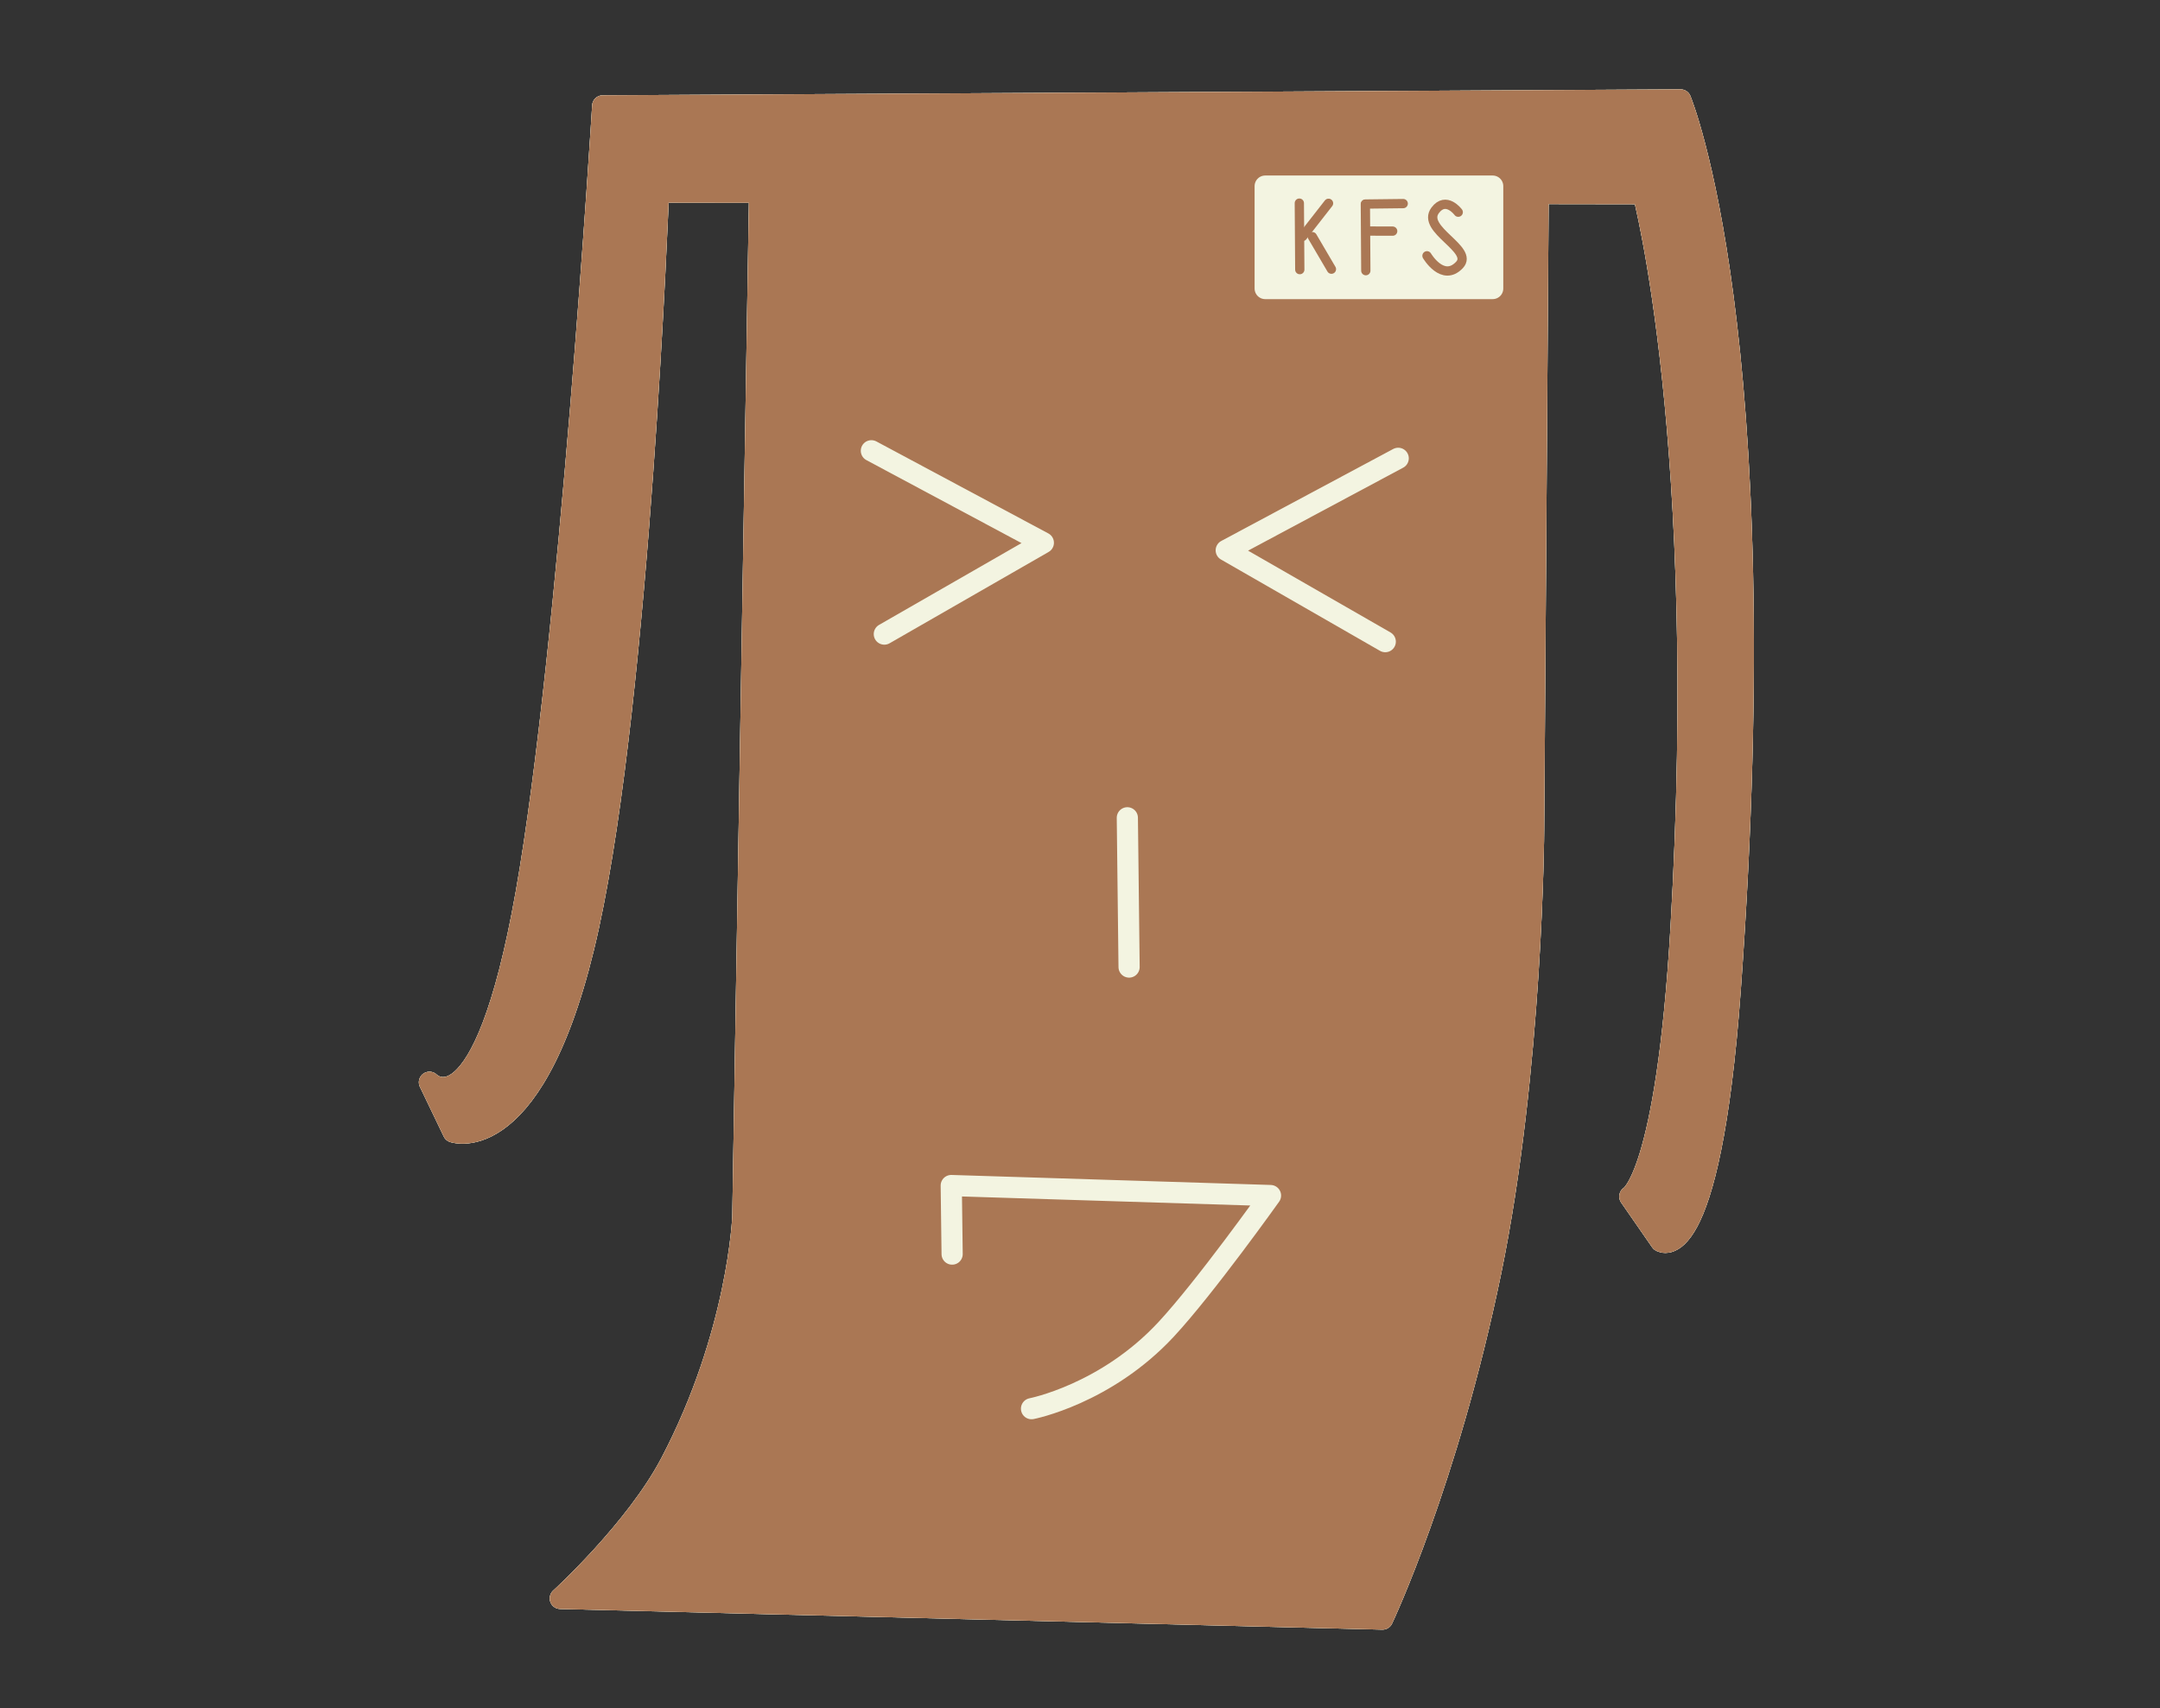<?xml version="1.0" encoding="UTF-8" standalone="no"?>
<!DOCTYPE svg PUBLIC "-//W3C//DTD SVG 1.1//EN" "http://www.w3.org/Graphics/SVG/1.1/DTD/svg11.dtd">
<!-- Created with Vectornator (http://vectornator.io/) -->
<svg height="100%" stroke-miterlimit="10" style="fill-rule:nonzero;clip-rule:evenodd;stroke-linecap:round;stroke-linejoin:round;" version="1.1" viewBox="0 0 1294.84 1024" width="100%" xml:space="preserve" xmlns="http://www.w3.org/2000/svg" xmlns:xlink="http://www.w3.org/1999/xlink">
<rect x="0" y="0" width="1294.84" height="1024" fill="#333333" stroke="none"/>
<defs/>
<g id="main">
<g opacity="1">
<path d="M455.391 114.631L922.046 116.07L919.339 497.858C919.339 497.858 918.67 640.877 893.661 762.353C867.681 888.543 828.751 970.632 828.751 970.632L335.897 958.25C335.897 958.25 381.004 917.206 402.019 877.181C442.788 799.536 445.314 729.272 445.314 729.272L455.391 114.631Z" fill="#aa7754" fill-rule="nonzero" opacity="1" stroke="#f3f4e1" stroke-linecap="butt" stroke-linejoin="round" stroke-width="12.7"/>
<path d="M271.738 678.597L257.445 648.845C257.445 648.845 289.435 681.971 315.403 535.633C341.37 389.294 361.314 63.491 361.314 63.491L1007.44 59.917C1007.44 59.917 1065.65 199.515 1037.23 592.883C1024.9 763.518 995.607 744.134 995.607 744.134L977.029 717.317C977.029 717.317 999.028 705.774 1007.75 555.705C1024.62 265.486 985.041 116.082 985.041 116.082L394.714 115.155C394.714 115.155 383.515 414.543 352.771 555.404C322.027 696.264 271.738 678.597 271.738 678.597Z" fill="#aa7754" fill-rule="nonzero" opacity="1" stroke="#f3f4e1" stroke-linecap="butt" stroke-linejoin="round" stroke-width="12.7"/>
<g opacity="1">
<path d="M758.436 117.118L894.809 117.118L894.809 178.523L758.436 178.523L758.436 117.118Z" fill="#aa7754" fill-rule="nonzero" opacity="1" stroke="#f3f4e1" stroke-linecap="round" stroke-linejoin="round" stroke-width="12.7"/>
<g opacity="1">
<path d="M778.903 127.317L779.171 167.183" fill="#aa7754" fill-rule="nonzero" opacity="1" stroke="#f3f4e1" stroke-linecap="round" stroke-linejoin="round" stroke-width="5.56"/>
<path d="M780.884 147.302L796.408 127.421L780.884 147.302Z" fill="#aa7754" fill-rule="nonzero" opacity="1" stroke="#f3f4e1" stroke-linecap="round" stroke-linejoin="round" stroke-width="5.56"/>
<path d="M786.705 147.415L798.146 166.916" fill="#aa7754" fill-rule="nonzero" opacity="1" stroke="#f3f4e1" stroke-linecap="round" stroke-linejoin="round" stroke-width="5.56"/>
</g>
<path d="M874.16 132.756C874.16 132.756 866.863 122.882 860.327 131.645C851.732 143.17 883.848 154.933 874.892 164.389C864.863 174.98 855.42 158.894 855.42 158.894" fill="#aa7754" fill-rule="nonzero" opacity="1" stroke="#f3f4e1" stroke-linecap="round" stroke-linejoin="round" stroke-width="5.56"/>
<g opacity="1">
<path d="M818.487 127.945L818.618 147.406L818.755 167.811" fill="#aa7754" fill-rule="nonzero" opacity="1" stroke="#f3f4e1" stroke-linecap="round" stroke-linejoin="round" stroke-width="5.56"/>
<path d="M818.584 127.867L841.174 127.6" fill="#aa7754" fill-rule="nonzero" opacity="1" stroke="#f3f4e1" stroke-linecap="round" stroke-linejoin="round" stroke-width="5.56"/>
<path d="M819.434 144.058L834.859 144.109" fill="#aa7754" fill-rule="nonzero" opacity="1" stroke="#f3f4e1" stroke-linecap="round" stroke-linejoin="round" stroke-width="5.56"/>
</g>
</g>
</g>
<path d="M455.391 114.631L922.046 116.07L919.339 497.858C919.339 497.858 918.67 640.877 893.661 762.353C867.681 888.543 828.751 970.632 828.751 970.632L335.897 958.25C335.897 958.25 381.004 917.206 402.019 877.181C442.788 799.536 445.314 729.272 445.314 729.272L455.391 114.631Z" fill="#aa7754" fill-rule="nonzero" opacity="1" stroke="#f3f4e1" stroke-linecap="butt" stroke-linejoin="round" stroke-width="12.7"/>
<path d="M271.738 678.597L257.445 648.845C257.445 648.845 289.435 681.971 315.403 535.633C341.37 389.294 361.314 63.491 361.314 63.491L1007.44 59.917C1007.44 59.917 1065.65 199.515 1037.23 592.883C1024.9 763.518 995.607 744.134 995.607 744.134L977.029 717.317C977.029 717.317 999.028 705.774 1007.75 555.705C1024.62 265.486 985.041 116.082 985.041 116.082L394.714 115.155C394.714 115.155 383.515 414.543 352.771 555.404C322.027 696.264 271.738 678.597 271.738 678.597Z" fill="#aa7754" fill-rule="nonzero" opacity="1" stroke="#f3f4e1" stroke-linecap="butt" stroke-linejoin="round" stroke-width="12.7"/>
<g opacity="1">
<path d="M758.436 117.118L894.809 117.118L894.809 178.523L758.436 178.523L758.436 117.118Z" fill="#aa7754" fill-rule="nonzero" opacity="1" stroke="#f3f4e1" stroke-linecap="round" stroke-linejoin="round" stroke-width="12.7"/>
<g opacity="1">
<path d="M778.903 127.317L779.171 167.183" fill="#aa7754" fill-rule="nonzero" opacity="1" stroke="#f3f4e1" stroke-linecap="round" stroke-linejoin="round" stroke-width="5.56"/>
<path d="M780.884 147.302L796.408 127.421L780.884 147.302Z" fill="#aa7754" fill-rule="nonzero" opacity="1" stroke="#f3f4e1" stroke-linecap="round" stroke-linejoin="round" stroke-width="5.56"/>
<path d="M786.705 147.415L798.146 166.916" fill="#aa7754" fill-rule="nonzero" opacity="1" stroke="#f3f4e1" stroke-linecap="round" stroke-linejoin="round" stroke-width="5.56"/>
</g>
<path d="M874.16 132.756C874.16 132.756 866.863 122.882 860.327 131.645C851.732 143.17 883.848 154.933 874.892 164.389C864.863 174.98 855.42 158.894 855.42 158.894" fill="#aa7754" fill-rule="nonzero" opacity="1" stroke="#f3f4e1" stroke-linecap="round" stroke-linejoin="round" stroke-width="5.56"/>
<g opacity="1">
<path d="M818.487 127.945L818.618 147.406L818.755 167.811" fill="#aa7754" fill-rule="nonzero" opacity="1" stroke="#f3f4e1" stroke-linecap="round" stroke-linejoin="round" stroke-width="5.56"/>
<path d="M818.584 127.867L841.174 127.6" fill="#aa7754" fill-rule="nonzero" opacity="1" stroke="#f3f4e1" stroke-linecap="round" stroke-linejoin="round" stroke-width="5.56"/>
<path d="M819.434 144.058L834.859 144.109" fill="#aa7754" fill-rule="nonzero" opacity="1" stroke="#f3f4e1" stroke-linecap="round" stroke-linejoin="round" stroke-width="5.56"/>
</g>
</g>
<path d="M455.391 114.631L922.046 116.07L919.339 497.858C919.339 497.858 918.67 640.877 893.661 762.353C867.681 888.543 828.751 970.632 828.751 970.632L335.897 958.25C335.897 958.25 381.004 917.206 402.019 877.181C442.788 799.536 445.314 729.272 445.314 729.272L455.391 114.631Z" fill="#aa7754" fill-rule="nonzero" opacity="1" stroke="#aa7754" stroke-linecap="butt" stroke-linejoin="round" stroke-width="12.7"/>
<path d="M271.738 678.597L257.445 648.845C257.445 648.845 289.435 681.971 315.403 535.633C341.37 389.294 361.314 63.491 361.314 63.491L1007.44 59.917C1007.44 59.917 1065.65 199.515 1037.23 592.883C1024.9 763.518 995.607 744.134 995.607 744.134L977.029 717.317C977.029 717.317 999.028 705.774 1007.75 555.705C1024.62 265.486 985.041 116.082 985.041 116.082L394.714 115.155C394.714 115.155 383.515 414.543 352.771 555.404C322.027 696.264 271.738 678.597 271.738 678.597Z" fill="#aa7754" fill-rule="nonzero" opacity="1" stroke="#aa7754" stroke-linecap="butt" stroke-linejoin="round" stroke-width="12.7"/>
<g opacity="1">
<path d="M758.436 111.574L894.809 111.574L894.809 172.979L758.436 172.979L758.436 111.574Z" fill="#f3f4e1" fill-rule="nonzero" opacity="1" stroke="#f3f4e1" stroke-linecap="round" stroke-linejoin="round" stroke-width="12.7"/>
<g opacity="1">
<g opacity="1">
<path d="M778.903 121.774L779.171 161.64" fill="none" opacity="1" stroke="#aa7754" stroke-linecap="round" stroke-linejoin="round" stroke-width="5.56"/>
<path d="M780.884 141.758L796.408 121.877L780.884 141.758Z" fill="none" opacity="1" stroke="#aa7754" stroke-linecap="round" stroke-linejoin="round" stroke-width="5.56"/>
<path d="M786.705 141.871L798.146 161.373" fill="none" opacity="1" stroke="#aa7754" stroke-linecap="round" stroke-linejoin="round" stroke-width="5.56"/>
</g>
<path d="M874.16 127.212C874.16 127.212 866.863 117.339 860.327 126.102C851.732 137.626 883.848 149.389 874.892 158.846C864.863 169.436 855.42 153.35 855.42 153.35" fill="none" opacity="1" stroke="#aa7754" stroke-linecap="round" stroke-linejoin="round" stroke-width="5.56"/>
<g opacity="1">
<path d="M818.487 122.401L818.618 141.862L818.755 162.267" fill="none" opacity="1" stroke="#aa7754" stroke-linecap="round" stroke-linejoin="round" stroke-width="5.56"/>
<path d="M818.584 122.324L841.174 122.057" fill="none" opacity="1" stroke="#aa7754" stroke-linecap="round" stroke-linejoin="round" stroke-width="5.56"/>
<path d="M819.434 138.514L834.859 138.565" fill="none" opacity="1" stroke="#aa7754" stroke-linecap="round" stroke-linejoin="round" stroke-width="5.56"/>
</g>
</g>
</g>
<g opacity="1">
<path d="M522.36 270.24L625.449 325.395L530.122 380.142" fill="none" opacity="1" stroke="#f3f4e1" stroke-linecap="round" stroke-linejoin="round" stroke-width="12.7"/>
<path d="M838.172 274.768L735.083 329.922L830.41 384.67" fill="none" opacity="1" stroke="#f3f4e1" stroke-linecap="round" stroke-linejoin="round" stroke-width="12.7"/>
<path d="M570.768 751.833L570.239 710.74L761.618 716.739C761.618 716.739 722.443 771.777 699.042 796.973C662.867 835.923 618.362 844.511 618.362 844.511" fill="none" opacity="1" stroke="#f3f4e1" stroke-linecap="round" stroke-linejoin="round" stroke-width="12.7"/>
<path d="M675.797 490.273L676.845 579.745" fill="none" opacity="1" stroke="#f3f4e1" stroke-linecap="round" stroke-linejoin="round" stroke-width="12.7"/>
</g>
</g>
</svg>
